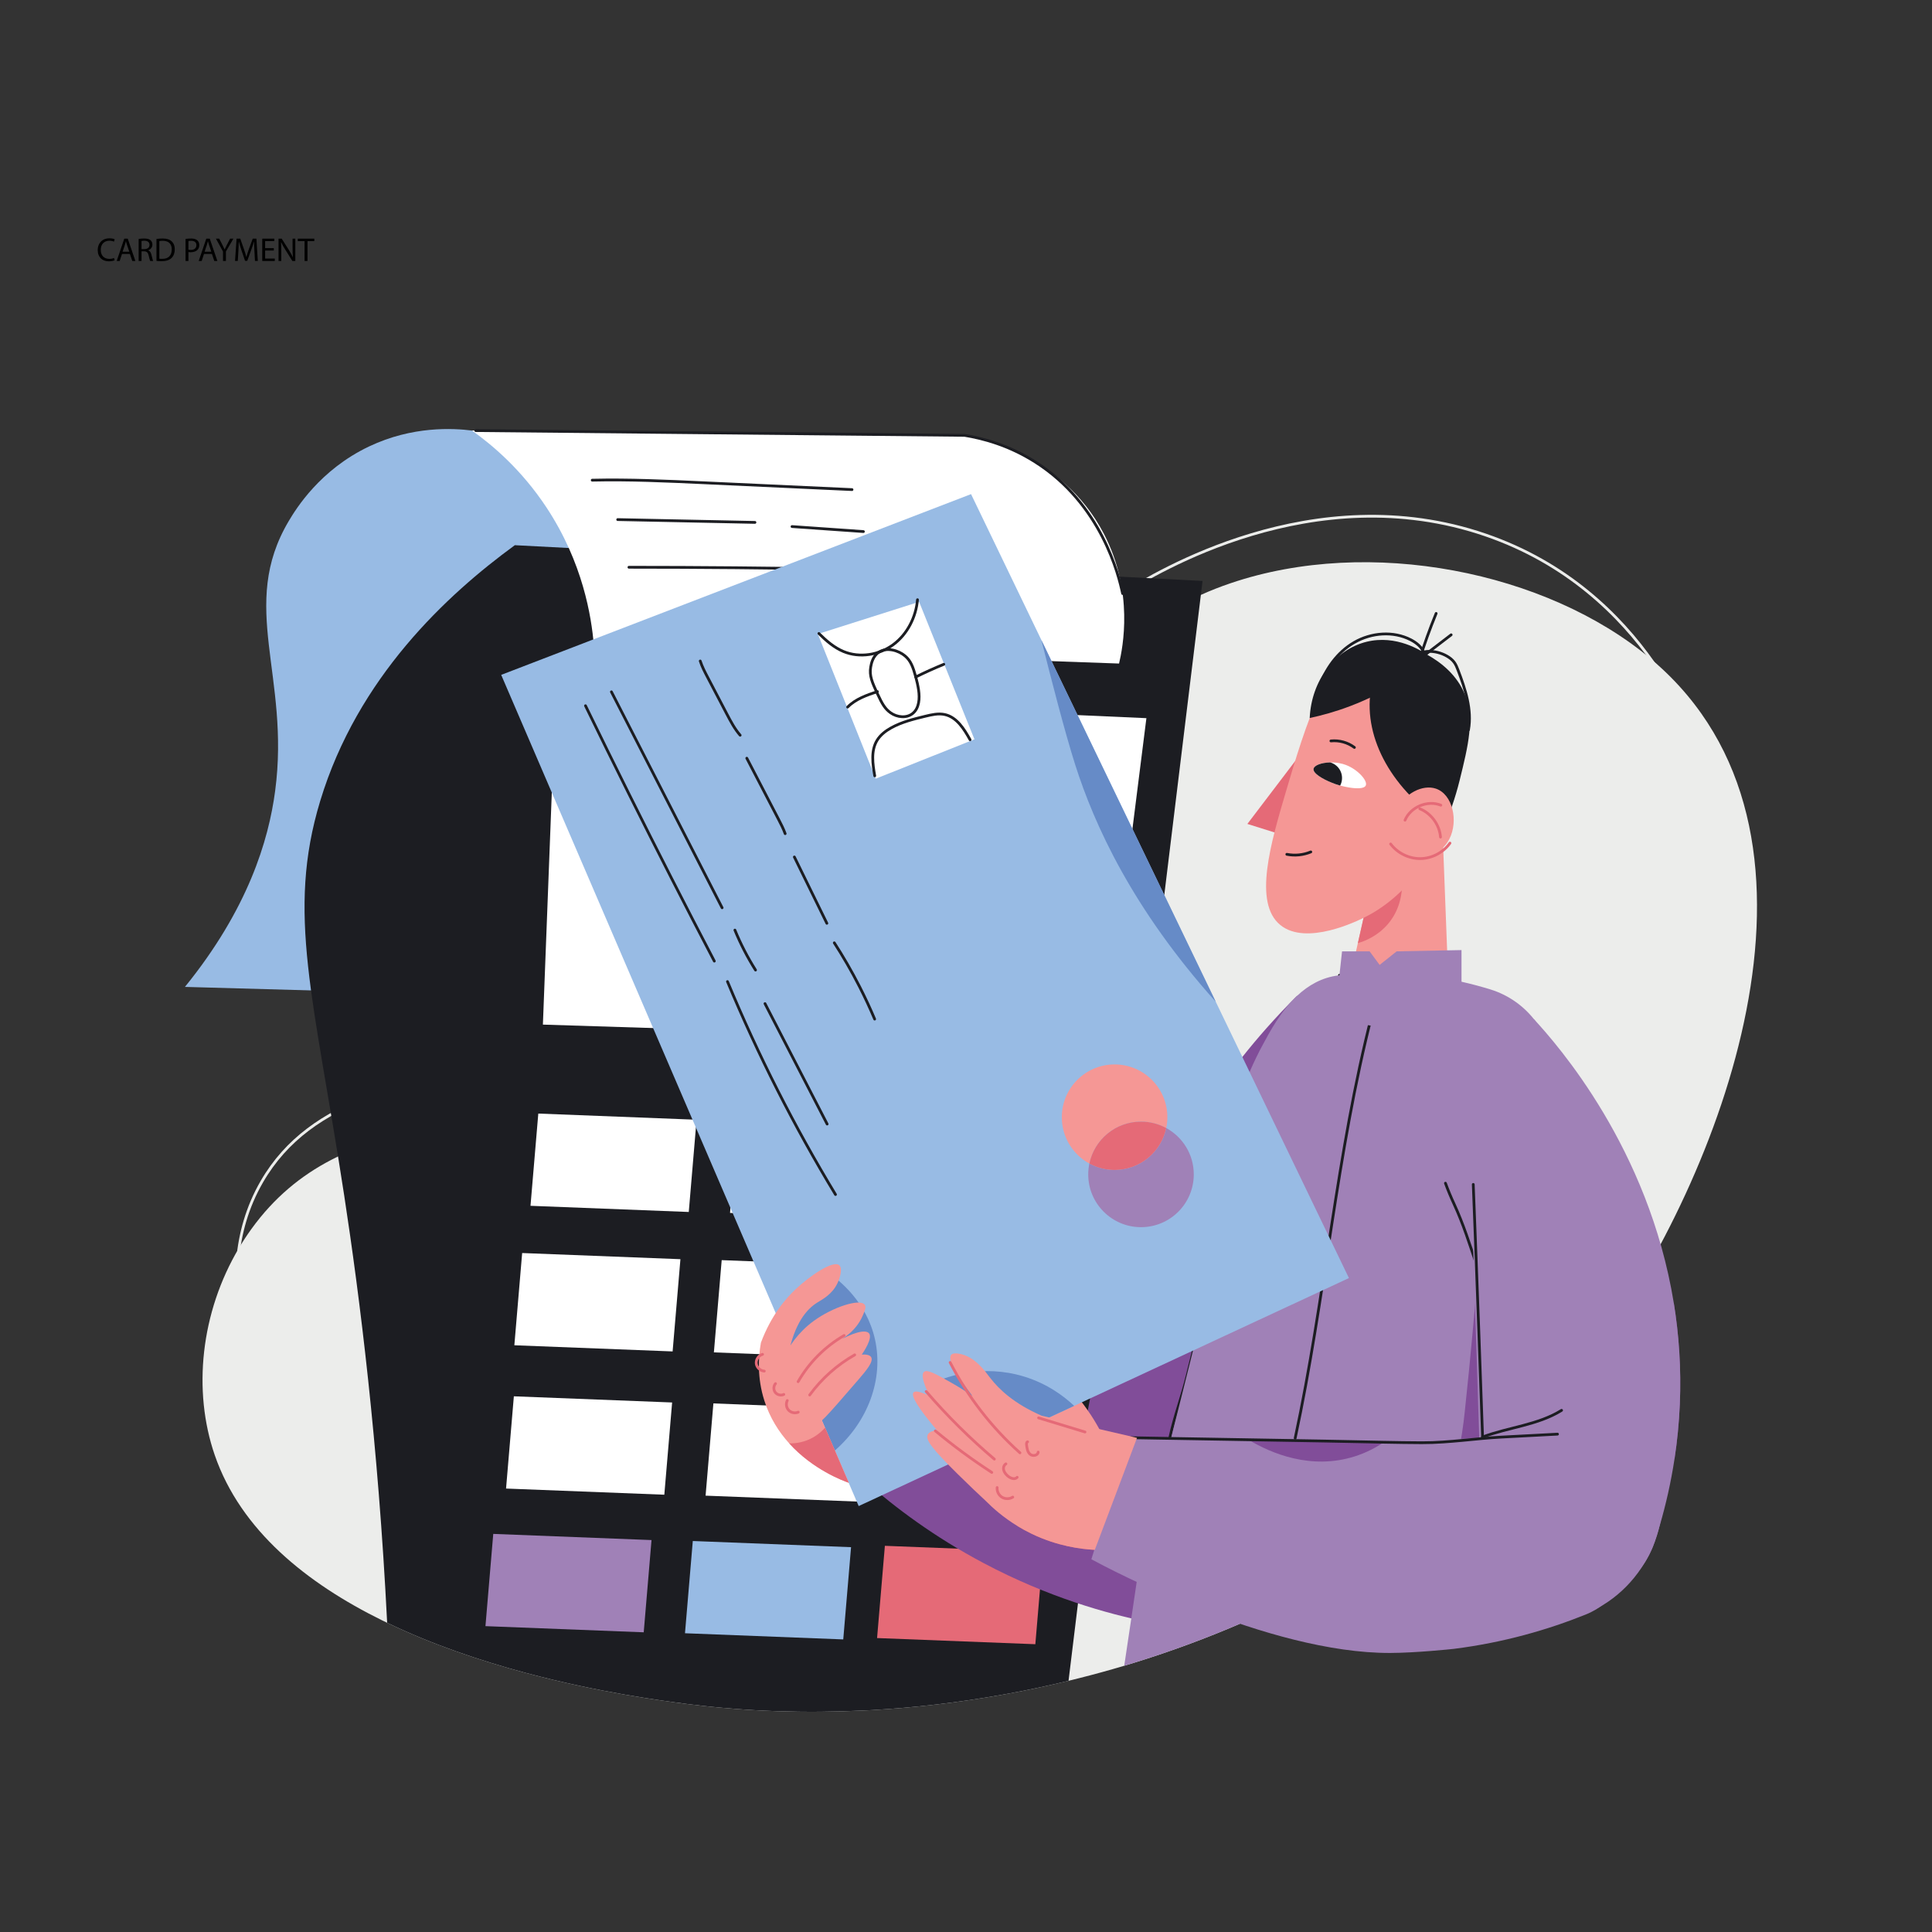 <?xml version="1.0" encoding="iso-8859-1"?>
<!-- Generator: Adobe Illustrator 24.0.1, SVG Export Plug-In . SVG Version: 6.00 Build 0)  -->
<svg version="1.1" id="Layer_1" xmlns="http://www.w3.org/2000/svg" xmlns:xlink="http://www.w3.org/1999/xlink" x="0px" y="0px"
	 viewBox="0 0 700 700" style="enable-background:new 0 0 700 700;" xml:space="preserve">
<rect x="0" y="0" width="700" height="700" fill="#333333" stroke="none"/>
<g>
	<path style="fill:none;stroke:#ECEDEB;stroke-linecap:round;stroke-linejoin:round;stroke-miterlimit:10;" d="M87.296,480.484
		c-2.41-13.839-3.247-33.659,7.59-52.374c35.626-61.525,147.41-24.74,223.897-90.105c52.423-44.8,27.308-85.492,88.547-123.332
		c10.83-6.692,68.454-42.297,130.923-20.837c58.943,20.249,76.918,75.748,79.06,82.784"/>
	<path style="fill:#ECEDEB;" d="M578.731,487.808c-1.66,2.29-3.36,4.55-5.09,6.78c-32.11,41.51-75.58,72.52-123.48,93.34
		c-12.48,5.42-25.26,10.15-38.22,14.2c-1.53,0.48-3.07,0.95-4.61,1.41c-5.36,1.6-10.74,3.08-16.14,4.44
		c-1.35,0.34-2.69,0.68-4.04,1.01c-7.17,1.74-14.37,3.28-21.59,4.61c-0.83,0.15-1.67,0.3-2.5,0.45
		c-15.74,2.81-31.53,4.66-47.15,5.55c-0.88,0.05-1.77,0.1-2.65,0.13c-21.42,1.06-42.51,0.35-62.74-2.15
		c-0.15-0.02-0.29-0.04-0.44-0.05c-0.5-0.07-1.01-0.13-1.5-0.19c-8.41-1.1-31.36-4.07-58-11.19c-0.2-0.05-0.4-0.11-0.6-0.16
		c-16.06-4.33-33.43-10.16-49.71-18.02c-0.58-0.27-1.16-0.56-1.74-0.84c-27.3-13.43-51.3-32.61-60.72-59.9
		c-8.05-23.32-5.14-51.7,8.8-75.11c1.38-2.33,2.88-4.61,4.48-6.83c8.25-11.42,17.97-19.34,28.9-25.03c2.87-1.5,5.82-2.84,8.85-4.05
		c32.03-12.83,72.84-11.19,116.77-22.84c5.61-1.48,11.28-3.19,16.99-5.17c4.4-1.53,8.83-3.22,13.27-5.1c3.06-1.3,6.13-2.68,9.2-4.17
		c3.46-1.67,6.94-3.46,10.42-5.41c3.33-1.85,6.67-3.83,10.01-5.95c3.02-1.91,5.9-3.85,8.66-5.82
		c46.5-33.06,57.21-72.36,75.72-103.77c0.04-0.07,0.08-0.13,0.12-0.2c3.99-6.73,8.34-13.1,13.48-18.95c2.45-2.81,5.09-5.5,7.96-8.06
		c6.52-5.8,14.22-10.94,23.65-15.21c3.37-1.54,6.97-2.96,10.82-4.26c50.36-17.08,114.4-4.22,152,27.24l0.01,0.02
		c1.56,1.29,3.07,2.63,4.53,3.99C670.551,306.118,623.051,426.618,578.731,487.808z"/>
</g>
<g>
	<path style="fill:#98BBE4;" d="M171.005,155.996c-6.757-0.846-21.493-1.727-37.255,5.749c-17.84,8.461-26.535,22.666-29.119,27.019
		c-18.246,30.734,0.6,56.152-4.943,97.83c-2.387,17.95-9.81,42.766-32.681,70.979c67.064,1.872,134.128,3.745,201.191,5.617
		c41.682-14.195,56.219-32.73,61.277-48c13.263-40.042-31.825-78.24-14.808-120.511c6.65-16.519,20.067-26.911,30.638-33.191
		C287.205,159.657,229.105,157.826,171.005,155.996z"/>
	<path style="fill:#1C1D22;" d="M435.711,210.488l-0.62,5.07l-13.25,108.72l-7.84,64.32l-2.17,17.86l-2.01,16.49l-2.52,20.68
		l-3.43,28.16l-3.98,32.6l-1.62,13.33l-0.06,0.48l-0.03,0.27l-0.49,4.02l-2.53,20.74l-0.99,8.09l-0.98,8.08l-0.22,1.83l-2.4,19.7
		l-3.42,28.06c-7.17,1.74-14.37,3.28-21.59,4.61c-0.83,0.15-1.67,0.3-2.5,0.45c-15.74,2.81-31.53,4.66-47.15,5.55
		c-0.88,0.05-1.77,0.1-2.65,0.13c-21.42,1.06-42.51,0.35-62.74-2.15c-0.15-0.02-0.29-0.04-0.44-0.05c-0.5-0.07-1.01-0.13-1.5-0.19
		c-8.41-1.1-31.36-4.07-58-11.19c-0.2-0.05-0.4-0.11-0.6-0.16c-16.06-4.33-33.43-10.16-49.71-18.02
		c-3.266-65.251-9.934-118.055-15.561-154.821c-10.994-71.834-21.039-102.229-8.681-142.979
		c13.562-44.721,45.831-74.621,70.502-92.63c34.41,1.79,68.82,3.58,103.23,5.37c25.15,1.31,50.31,2.62,75.47,3.92
		c11.14,0.58,22.28,1.16,33.42,1.74c5.84,0.3,11.67,0.6,17.5,0.91C422.671,209.808,429.191,210.148,435.711,210.488z"/>
	<polygon style="fill:#FFFFFF;" points="201.328,250.703 415.361,260.205 400.558,377.647 196.702,371.233 	"/>
	<path style="fill:none;stroke:#1C1D22;stroke-linecap:round;stroke-linejoin:round;stroke-miterlimit:10;" d="M322.443,407.674
		c0.626-0.997,1.252-1.993,1.878-2.99"/>
	<polygon style="fill:#FFFFFF;" points="249.553,439.12 192.21,436.886 195.037,403.467 252.38,405.7 	"/>
	<polygon style="fill:#FFFFFF;" points="321.848,441.695 264.505,439.462 267.333,406.043 324.676,408.276 	"/>
	<polygon style="fill:#FFFFFF;" points="391.444,443.435 334.101,441.202 336.929,407.783 394.272,410.016 	"/>
	<polygon style="fill:#FFFFFF;" points="243.703,489.649 186.36,487.415 189.188,453.996 246.531,456.229 	"/>
	<polygon style="fill:#FFFFFF;" points="315.998,492.225 258.655,489.991 261.483,456.572 318.826,458.805 	"/>
	<polygon style="fill:#FFFFFF;" points="385.595,493.964 328.252,491.731 331.079,458.312 388.422,460.545 	"/>
	<polygon style="fill:#FFFFFF;" points="240.695,541.563 183.352,539.329 186.18,505.91 243.523,508.144 	"/>
	<polygon style="fill:#FFFFFF;" points="312.991,544.139 255.648,541.905 258.475,508.486 315.818,510.72 	"/>
	<polygon style="fill:#FFFFFF;" points="382.587,545.878 325.244,543.645 328.072,510.226 385.415,512.459 	"/>
	<polygon style="fill:#A081B7;" points="233.232,591.415 175.889,589.181 178.716,555.762 236.059,557.996 	"/>
	<polygon style="fill:#98BBE4;" points="305.527,593.991 248.184,591.757 251.011,558.338 308.354,560.572 	"/>
	<polygon style="fill:#E56A77;" points="375.123,595.73 317.78,593.497 320.608,560.078 377.951,562.311 	"/>
	<path style="fill:#FFFFFF;" d="M405.455,240.413c1.36-5.725,5.429-25.974-5.487-46.982c-15.281-29.411-46.828-35.097-50.494-35.694
		c-59.49-0.58-118.979-1.161-178.469-1.741c7.362,5.23,17.903,14.11,26.988,27.859c13.238,20.033,16.306,39.687,17.158,49.802
		C278.586,235.908,342.021,238.161,405.455,240.413z"/>
	<path style="fill:none;stroke:#1C1D22;stroke-linecap:round;stroke-linejoin:round;stroke-miterlimit:10;" d="M172.371,156.009
		c59.034,0.576,118.069,1.152,177.104,1.728c6.706,1.093,16.046,3.58,25.568,9.618c24.117,15.291,30.347,41.278,31.695,47.687"/>
	<path style="fill:none;stroke:#1C1D22;stroke-linecap:round;stroke-linejoin:round;stroke-miterlimit:10;" d="M214.569,173.977
		c13.43-0.307,26.862,0.312,40.283,0.931c17.949,0.828,35.898,1.655,53.848,2.483"/>
	<path style="fill:none;stroke:#1C1D22;stroke-linecap:round;stroke-linejoin:round;stroke-miterlimit:10;" d="M223.802,188.255
		c16.576,0.34,33.153,0.681,49.729,1.022"/>
	<path style="fill:none;stroke:#1C1D22;stroke-linecap:round;stroke-linejoin:round;stroke-miterlimit:10;" d="M286.963,190.783
		c8.623,0.604,17.247,1.209,25.87,1.813"/>
	<path style="fill:none;stroke:#1C1D22;stroke-linecap:round;stroke-linejoin:round;stroke-miterlimit:10;" d="M227.873,205.53
		c25.535,0.003,51.439,0.228,77.7,0.696c19.231,0.343,38.264,0.808,57.094,1.389"/>
</g>
<path style="fill:none;stroke:#1C1D22;stroke-linecap:round;stroke-linejoin:round;stroke-miterlimit:10;" d="M502.847,349.935
	c0.248,6.64,0.9,13.265,1.952,19.826c4.269-3.38,9.084-5.992,13.872-8.586c3.175-1.72,6.349-3.44,9.524-5.16"/>
<path style="fill:none;stroke:#1C1D22;stroke-linecap:round;stroke-linejoin:round;stroke-miterlimit:10;" d="M494.84,350.942
	c-1.518,7.663-2.783,15.376-3.793,23.123c-0.822-2.027-1.617-4.192-2.358-6.493c-1.646-5.111-2.707-9.902-3.387-14.204"/>
<path style="fill:#814D99;" d="M608.631,508.818c-0.29,6.82-0.95,13.37-1.9,19.62c-4.77-8.09-10.02-21.2-7.25-37.31
	c1.31-7.63,4.09-14.07,6.96-19.09C608.311,483.538,609.181,495.828,608.631,508.818z"/>
<g>
	<path style="fill:#F59795;" d="M525.421,372.948c-12.92-2.55-25.84-5.1-38.76-7.66c1.78-7.85,3.55-15.71,5.32-23.57
		c1.12-4.98,2.25-9.95,3.37-14.93c2.39-3.83,4.77-7.67,7.17-11.5c6.49-10.43,12.99-20.86,19.49-31.3
		C523.151,313.638,524.281,343.298,525.421,372.948z"/>
	<path style="fill:#E56A77;" d="M502.751,334.938c-3.54,4.08-7.88,5.93-10.77,6.78c1.12-4.98,2.25-9.95,3.37-14.93
		c2.39-3.83,4.77-7.67,7.17-11.5c1.38-1.51,2.76-3.02,4.15-4.53C506.901,311.428,511.391,324.988,502.751,334.938z"/>
</g>
<g>
	<path style="fill:#E56A77;" d="M473.488,270.194c-7.181,9.443-14.362,18.886-21.543,28.33c4.558,1.428,9.116,2.856,13.674,4.285
		C468.242,291.937,470.865,281.065,473.488,270.194z"/>
	<path style="fill:#F59795;" d="M496.802,232.48c-14.966,0.44-24.16,31.564-30.802,54.053c-5.627,19.05-11.96,40.492-2.168,48.572
		c9.481,7.823,28.345-1.612,30.698-2.79c18.932-9.47,32.214-31.716,30.929-54.567C524.258,256.39,510.197,232.086,496.802,232.48z"
		/>
	<path style="fill:#1C1D22;" d="M504.502,232.345c-5.551,7.223-7.27,13.854-7.877,17.93c-2.612,17.544,8.139,36.301,26.969,48.291
		c1.574-3.733,3.605-9.139,5.262-15.845c3.137-12.697,5.504-22.279,1.848-31.213C525.045,237.677,508.149,233.224,504.502,232.345z"
		/>
	<path style="fill:#FFFFFF;" d="M475.93,278.543c-0.322,1.586,3.203,3.711,6.733,5.098c0.929,0.376,1.841,0.692,2.708,0.933
		c0.062,0.023,0.13,0.036,0.198,0.049c0.945,0.26,2.148,0.528,3.388,0.729c2.594,0.404,5.314,0.453,5.88-0.744
		c0.802-1.703-2.869-5.805-7.154-7.432c-0.79-0.31-1.61-0.524-2.443-0.67c-1.114-0.205-2.234-0.288-3.285-0.269
		C478.789,276.311,476.167,277.284,475.93,278.543z"/>
	<path style="fill:#1C1D22;" d="M475.93,278.543c-0.322,1.586,3.203,3.711,6.733,5.098c0.929,0.376,1.841,0.692,2.708,0.933
		c0.062,0.023,0.13,0.036,0.198,0.049c1.476-2.802,0.469-6.271-2.303-7.843c-0.427-0.242-0.863-0.426-1.311-0.543
		C478.789,276.311,476.167,277.284,475.93,278.543z"/>
	<path style="fill:none;stroke:#1C1D22;stroke-linecap:round;stroke-linejoin:round;stroke-miterlimit:10;" d="M482.211,268.457
		c2.997-0.311,6.101,0.548,8.512,2.355"/>
	<path style="fill:#F59795;" d="M505.657,293.867c3.291-6.585,9.85-9.697,14.558-8.138c6.156,2.039,8.243,11.764,4.93,18.227
		c-3.102,6.052-10.916,9.203-18.474,6.802L505.657,293.867z"/>
	<path style="fill:none;stroke:#E56A77;stroke-linecap:round;stroke-linejoin:round;stroke-miterlimit:10;" d="M525.347,305.477
		c-2.412,3.402-6.501,5.553-10.671,5.613c-4.17,0.06-8.319-1.973-10.827-5.305"/>
	<path style="fill:none;stroke:#E56A77;stroke-linecap:round;stroke-linejoin:round;stroke-miterlimit:10;" d="M522.043,291.736
		c-4.826-1.934-10.972,0.637-12.983,5.431"/>
	<path style="fill:none;stroke:#E56A77;stroke-linecap:round;stroke-linejoin:round;stroke-miterlimit:10;" d="M514.414,293.024
		c4.143,1.67,7.172,5.815,7.506,10.269"/>
	<path style="fill:#1C1D22;" d="M505.878,247.654c-4.453,2.725-10.015,5.65-16.654,8.173c-5.36,2.036-10.337,3.398-14.691,4.324
		c0.604-13.609,9.21-24.786,20.551-27.608c10.84-2.698,19.93,3.294,21.605,4.442C513.085,240.541,509.481,244.097,505.878,247.654z"
		/>
	<path style="fill:none;stroke:#1C1D22;stroke-linecap:round;stroke-linejoin:round;stroke-miterlimit:10;" d="M466.239,309.535
		c2.897,0.575,5.962,0.269,8.688-0.866"/>
	<path style="fill:none;stroke:#1C1D22;stroke-linecap:round;stroke-linejoin:round;stroke-miterlimit:10;" d="M514.266,238.814
		c3.838-2.936,7.677-5.872,11.515-8.808"/>
	<path style="fill:none;stroke:#1C1D22;stroke-linecap:round;stroke-linejoin:round;stroke-miterlimit:10;" d="M514.189,239.429
		c1.79-5.812,3.843-11.543,6.149-17.17"/>
	<path style="fill:none;stroke:#1C1D22;stroke-linecap:round;stroke-linejoin:round;stroke-miterlimit:10;" d="M515.96,236.694
		c-0.753-2.208-2.714-3.795-4.785-4.869c-6.335-3.284-14.32-2.634-20.498,0.934c-6.179,3.568-10.593,9.774-12.796,16.56"/>
	<path style="fill:none;stroke:#1C1D22;stroke-linecap:round;stroke-linejoin:round;stroke-miterlimit:10;" d="M514.897,237.337
		c0.201-0.955,1.387-1.29,2.362-1.328c2.44-0.095,4.903,0.513,7.018,1.734c1.009,0.582,1.951,1.313,2.634,2.257
		c0.61,0.843,0.993,1.826,1.365,2.798c2.647,6.925,5.082,14.329,3.789,21.629"/>
</g>
<path style="fill:#814D99;" d="M313.646,536.807c10.478,9.222,24.691,19.989,42.894,29.617
	c23.096,12.216,44.436,18.273,60.255,21.447c3.745-18.383,7.49-36.766,11.234-55.149c-32.511-15.83-65.021-31.66-97.532-47.489
	C324.88,502.424,319.263,519.615,313.646,536.807z"/>
<path style="fill:#814D99;" d="M470.011,360.744c-3.759,3.729-7.457,7.633-11.08,11.722c-48.8,55.068-65.419,122.674-70.093,177.888
	c20.355,3.701,40.709,7.402,61.064,11.103C456.605,494.552,463.308,427.648,470.011,360.744z"/>
<path style="fill:none;stroke:#1C1D22;stroke-linecap:round;stroke-linejoin:round;stroke-miterlimit:10;" d="M451.141,418.151
	c-7.676,26.558-14.333,53.398-20.987,80.23c-1.872,7.549-4.603,14.718-6.265,22.395c-3.741,17.286-7.482,34.572-11.223,51.858"/>
<path style="fill:#F59795;" d="M401.132,523.617c-1.176-2.74-3.05-6.637-5.897-10.967c-6.678-10.157-17.16-20.344-19.923-18.576
	c-1.264,0.809-0.666,4.12-0.192,5.667c1.221,3.987,4.183,4.621,5.125,7.685c0.538,1.749,0.466,4.449-2.363,8.555
	C385.631,518.526,393.382,521.072,401.132,523.617z"/>
<polygon style="fill:#F59795;" points="388.107,558.222 405.532,562.278 411.249,524.707 405.532,521.175 "/>
<path style="fill:#A081B7;" d="M602.377,543.311c0,23.979-20.539,45.531-43.713,43.713c-17.573-1.379-33.266-15.934-37.189-35.919
	c12.396-17.169,24.792-34.337,37.189-51.506C582.644,499.599,602.377,519.331,602.377,543.311z"/>
<path style="fill:#E56A77;" d="M404.121,541.778c-2.49,6.58-4.97,13.17-7.45,19.76c-5.11-0.26-13.52-1.34-22.78-5.77
	c-1.88-0.9-3.62-1.86-5.23-2.84c4.65,0.71,11.75,1,19.71-1.65C395.711,548.828,400.901,544.838,404.121,541.778z"/>
<g>
	<path style="fill:#A081B7;" d="M564.601,488.698c-29.98,43.52-70.09,76.5-114.44,99.23c-12.48,5.42-25.26,10.15-38.22,14.2
		c-1.53,0.48-3.07,0.95-4.61,1.41c0.84-5.8,1.7-11.53,2.56-17.17c2.859-18.756,3.179-23.446,4.94-31.29
		c1.116-4.972,3.023-12.393,6.304-21.335c4.34-17.362,8.681-34.723,13.021-52.085c6.96-48.183,14.375-83.364,18.594-93.259
		c1.653-3.877,3.74-7.93,3.74-7.93c2.23-4,5.76-11.42,11.33-17.51c0.02-0.02,0.03-0.04,0.05-0.06c0.68-0.73,1.38-1.45,2.12-2.13
		c0.01-0.01,0.01-0.02,0.02-0.02c4.01-3.74,8.95-6.64,15.02-7.35c0.09-0.01,0.18-0.02,0.27-0.03c1.35-0.16,2.73-0.3,4.14-0.41
		c1.65-0.15,3.34-0.26,5.07-0.33c2.73-0.12,5.55-0.17,8.46-0.11c0.68,0.01,1.36,0.03,2.04,0.05c7.03,0.23,13.62,1.01,19.71,2.15
		c1.64,0.3,3.24,0.63,4.81,0.98c3.72,0.83,7.24,1.79,10.52,2.8c13.46,4.18,22.65,16.63,22.88,30.72
		C563.481,422.368,564.041,455.538,564.601,488.698z"/>
	<path style="fill:none;stroke:#1C1D22;stroke-linecap:round;stroke-linejoin:round;stroke-miterlimit:10;" d="M497.111,367.567
		c-12.933,50.388-16.911,102.647-27.841,153.508"/>
	<polygon style="fill:#A081B7;" points="486.247,344.693 496.237,344.693 499.864,349.604 506.042,344.693 529.53,344.232 
		529.53,376.413 483.518,369.674 	"/>
	<path style="fill:#814D99;" d="M537.181,542.057c-4.76,0.588-9.5,1.314-14.27,1.738c1.333-3.248,3.161-8.178,4.751-14.478
		c1.911-7.57,2.589-13.598,3.005-17.422c2.221-20.406,3.996-41.499,4.483-47.355c0.468,17.025,0.921,34.058,1.361,51.099
		C536.738,524.45,536.961,533.256,537.181,542.057z"/>
	<path style="fill:none;stroke:#1C1D22;stroke-linecap:round;stroke-linejoin:round;stroke-miterlimit:10;" d="M523.71,428.691
		c0.931,2.535,1.966,5.031,3.102,7.481c3.405,7.347,5.735,14.863,8.157,22.021"/>
</g>
<g>
	<path style="fill:#A081B7;" d="M608.631,508.818c-0.29,6.82-0.95,13.37-1.9,19.62c-1.31,8.66-3.17,16.76-5.36,24.25
		c-0.6,2.04-1.22,4.03-1.86,5.97c-0.29,0.87-0.6,1.72-0.95,2.54c-0.07,0.16-0.14,0.32-0.22,0.48c-0.51,1.18-1.1,2.31-1.75,3.39
		c-0.15,0.26-0.3,0.51-0.46,0.77c-2.61,4.11-6.06,7.42-10,9.83c-8.575,5.283-19.476,6.355-29.067,2.376
		c-5.445-2.259-8.864-5.496-10.213-6.816c-15.997-15.648-11.59-45.543-10.888-49.927c-1.141-35.796-2.282-71.592-3.423-107.388
		c0.77-5.878,2.678-14.959,7.905-24.858c4.976-9.424,11.016-15.908,15.286-19.836c8.6,9.32,41.57,46.74,50.71,102.82
		C608.311,483.538,609.181,495.828,608.631,508.818z"/>
	<path style="fill:none;stroke:#1C1D22;stroke-linecap:round;stroke-linejoin:round;stroke-miterlimit:10;" d="M537.211,522.038
		c-0.01-0.28-0.02-0.57-0.03-0.85c-0.44-12.87-0.89-25.74-1.37-38.61c-0.64-17.82-1.32-35.63-2.02-53.44"/>
	<path style="fill:none;stroke:#1C1D22;stroke-linecap:round;stroke-linejoin:round;stroke-miterlimit:10;" d="M537.138,520.667
		c9.461-3.571,20.067-4.319,28.646-9.672"/>
</g>
<g>
	<path style="fill:#A081B7;" d="M574.531,584.979c-13.66,5.49-29.68,10.16-47.76,12.43c-0.96,0.12-13.91,1.46-23.05,1.49
		c-44.34,0.14-102.21-30.65-108.3-33.95c4.62-14.71,9.24-29.42,13.86-44.13l40.73,1.59c16.926,0.045,33.852,0.089,50.778,0.134
		c14.131-0.601,28.261-1.203,42.392-1.804c10.073,5.727,20.147,11.453,30.22,17.18C595.361,545.538,596.091,576.308,574.531,584.979
		z"/>
	<path style="fill:#814D99;" d="M501.381,522.548c-2.93,2-6.44,3.83-10.54,5.13c-15.87,5.04-30.37-1.15-38.5-6.03
		c9.13,0.16,18.26,0.31,27.39,0.47C486.951,522.239,494.161,522.418,501.381,522.548z"/>
	<path style="fill:none;stroke:#1C1D22;stroke-linecap:round;stroke-linejoin:round;stroke-miterlimit:10;" d="M564.311,519.618
		c-6.78,0.36-13.56,0.71-20.34,1.07c-0.26,0.01-0.53,0.03-0.79,0.05c-2.01,0.11-4.01,0.27-6,0.45c-4.76,0.43-9.5,0.96-14.27,1.27
		c-2.6,0.18-5.21,0.28-7.83,0.27c-4.56-0.02-9.13-0.09-13.7-0.18c-7.22-0.13-14.43-0.31-21.65-0.43
		c-9.13-0.16-18.26-0.31-27.39-0.47c-14.18-0.24-28.35-0.49-42.53-0.73"/>
</g>
<g>
	<g>
		<g>
			<polygon style="fill:#98BBE4;" points="488.741,463.068 389.191,509.368 360.771,522.588 311.121,545.678 302.471,525.558 
				284.601,484.008 181.591,244.518 351.831,179.028 377.331,231.938 440.491,362.958 			"/>
			<g>
				<path style="fill:#F59795;" d="M413.408,406.385c3.312,0,6.427,0.843,9.143,2.325c0.264-1.267,0.407-2.579,0.407-3.924
					c0-10.56-8.561-19.121-19.121-19.121c-10.56,0-19.121,8.561-19.121,19.121c0,7.248,4.034,13.553,9.978,16.796
					C396.504,412.905,404.193,406.385,413.408,406.385z"/>
				<path style="fill:#A081B7;" d="M422.551,408.71c-1.811,8.677-9.5,15.197-18.715,15.197c-3.312,0-6.426-0.843-9.143-2.325
					c-0.265,1.267-0.407,2.579-0.407,3.924c0,10.56,8.561,19.121,19.121,19.121c10.56,0,19.121-8.561,19.121-19.121
					C432.529,418.258,428.495,411.953,422.551,408.71z"/>
				<path style="fill:#E56A77;" d="M422.551,408.71c-2.716-1.482-5.831-2.325-9.143-2.325c-9.215,0-16.904,6.52-18.714,15.197
					c2.716,1.482,5.831,2.325,9.143,2.325C413.051,423.907,420.74,417.388,422.551,408.71z"/>
			</g>
			<polygon style="fill:#FFFFFF;" points="296.317,229.71 333.017,218.063 353.063,267.871 317.288,282.139 			"/>
		</g>
		<path style="fill:none;stroke:#1C1D22;stroke-linecap:round;stroke-linejoin:round;stroke-miterlimit:10;" d="M212.135,255.699
			c5.152,10.589,10.393,21.228,15.724,31.916c10.263,20.574,20.587,40.778,30.952,60.612"/>
		<path style="fill:none;stroke:#1C1D22;stroke-linecap:round;stroke-linejoin:round;stroke-miterlimit:10;" d="M221.528,250.662
			c13.369,26.079,26.737,52.158,40.106,78.236"/>
		<path style="fill:none;stroke:#1C1D22;stroke-linecap:round;stroke-linejoin:round;stroke-miterlimit:10;" d="M266.269,336.991
			c2.065,5.031,4.567,9.882,7.47,14.481"/>
		<path style="fill:none;stroke:#1C1D22;stroke-linecap:round;stroke-linejoin:round;stroke-miterlimit:10;" d="M263.577,355.642
			c11.092,26.65,24.187,52.466,39.138,77.158"/>
		<path style="fill:none;stroke:#1C1D22;stroke-linecap:round;stroke-linejoin:round;stroke-miterlimit:10;" d="M253.707,239.493
			c0.651,2.032,1.646,3.934,2.635,5.824c2.326,4.442,4.651,8.884,6.977,13.326c1.417,2.705,2.852,5.438,4.854,7.744"/>
		<path style="fill:none;stroke:#1C1D22;stroke-linecap:round;stroke-linejoin:round;stroke-miterlimit:10;" d="M270.579,274.715
			c3.828,7.371,7.657,14.742,11.485,22.113c0.884,1.703,1.771,3.412,2.415,5.219"/>
		<path style="fill:none;stroke:#1C1D22;stroke-linecap:round;stroke-linejoin:round;stroke-miterlimit:10;" d="M287.814,310.5
			c3.925,8.01,7.849,16.019,11.774,24.029"/>
		<path style="fill:none;stroke:#1C1D22;stroke-linecap:round;stroke-linejoin:round;stroke-miterlimit:10;" d="M302.282,341.604
			c3.065,4.746,6.186,10.067,9.194,15.969c2.054,4.03,3.852,7.932,5.428,11.659"/>
		<path style="fill:none;stroke:#1C1D22;stroke-linecap:round;stroke-linejoin:round;stroke-miterlimit:10;" d="M277.172,363.631
			c7.505,14.544,15.01,29.089,22.515,43.633"/>
		<path style="fill:none;stroke:#1C1D22;stroke-linecap:round;stroke-linejoin:round;stroke-miterlimit:10;" d="M296.707,229.525
			c2.635,2.622,5.504,5.125,8.939,6.544c5.862,2.422,12.929,1.259,18.022-2.521c5.094-3.78,8.207-9.939,8.757-16.258"/>
		<path style="fill:none;stroke:#1C1D22;stroke-linecap:round;stroke-linejoin:round;stroke-miterlimit:10;" d="M316.935,281.098
			c-0.758-4.332-1.44-9.107,0.849-12.862c1.184-1.942,3.053-3.378,5.038-4.488c3.843-2.149,8.184-3.208,12.463-4.244
			c2.306-0.558,4.709-1.119,7.027-0.612c4.349,0.951,7.005,5.233,9.163,9.128"/>
		<path style="fill:none;stroke:#1C1D22;stroke-linecap:round;stroke-linejoin:round;stroke-miterlimit:10;" d="M318.454,236.28
			c2.934-1.903,7.14-0.576,9.465,1.374c2.024,1.698,2.869,3.923,3.88,7.608c0.433,1.579,0.796,3.18,1.03,4.801
			c0.431,2.996,0.227,6.491-2.11,8.415c-2.216,1.825-5.665,1.458-8.011-0.198c-2.027-1.431-3.043-3.15-4.822-6.986
			c-1.817-3.92-2.986-6.441-2.406-9.665C315.68,240.524,316.177,237.758,318.454,236.28z"/>
		<path style="fill:none;stroke:#1C1D22;stroke-linecap:round;stroke-linejoin:round;stroke-miterlimit:10;" d="M331.762,245.298
			c3.337-1.663,6.737-3.199,10.189-4.606"/>
		<path style="fill:none;stroke:#1C1D22;stroke-linecap:round;stroke-linejoin:round;stroke-miterlimit:10;" d="M317.902,250.577
			c-3.883,1.298-7.919,2.69-10.79,5.609"/>
	</g>
	<path style="fill:#668BC7;" d="M389.191,509.368l-28.42,13.22c-7.19-7.35-14.39-14.7-21.59-22.04c3.69-1.56,16.6-6.49,31.91-1.78
		C379.521,501.358,385.501,505.888,389.191,509.368z"/>
	<path style="fill:#668BC7;" d="M302.471,525.558l-17.87-41.55c5.37-7.48,10.74-14.95,16.11-22.44c3.06,2.16,13.3,9.95,16.34,23.83
		C320.181,499.718,314.481,515.098,302.471,525.558z"/>
	<path style="fill:#668BC7;" d="M440.491,362.958c-30.2-33.7-43.98-64.07-50.93-85.9c-3.72-11.69-8.74-31.13-12.23-45.12
		L440.491,362.958z"/>
</g>
<g>
	<g>
		<path style="fill:#F59795;" d="M275.693,486.474c3.721-9.931,8.988-15.994,12.645-19.429c5.018-4.714,13.464-10.551,15.729-8.635
			c1.318,1.115,0.254,4.615-0.617,6.477c-1.941,4.15-5.651,5.994-7.402,7.093c-3.823,2.4-8.195,7.451-10.486,19.121
			C282.272,489.558,278.982,488.016,275.693,486.474z"/>
		<path style="fill:#F59795;" d="M284.019,491.562c1.759-3.509,5.012-8.733,10.794-12.953c6.848-4.999,16.786-8.257,18.505-5.86
			c0.606,0.845,0.029,2.17-0.771,4.009c-2.423,5.564-7.228,8.402-9.56,9.561c5.844-3.481,10.619-4.768,11.873-3.238
			c1.432,1.746-2.004,6.816-2.621,7.71c1.281-0.079,2.845,0.011,3.393,0.925c0.971,1.62-1.807,4.901-4.626,8.173
			c-12.997,15.086-13.7,15.633-14.958,15.574C290.896,515.225,285.894,505.271,284.019,491.562z"/>
		<path style="fill:#F59795;" d="M307.531,537.239c-2.08-0.73-12.95-4.74-21.58-14.27c-3.71-4.09-7.01-9.21-9.02-15.52
			c-1.31-4.12-1.85-8.04-1.95-11.53c-0.05-1.62-0.01-3.14,0.1-4.55c0.13-1.85,0.36-3.49,0.61-4.89c3.08-1.05,5.44-0.92,7.09-0.54
			c1.26,0.28,2.47,0.79,3.63,1.49v0.01c2.56,1.56,4.83,4.12,6.64,7.46c1.17,2.12,2.16,4.56,2.92,7.25
			c1.06,3.72,1.71,7.93,1.83,12.48l1.14,2.64C301.801,523.928,304.671,530.588,307.531,537.239z"/>
		<path style="fill:none;stroke:#E56A77;stroke-linecap:round;stroke-linejoin:round;stroke-miterlimit:10;" d="M305.842,483.878
			c-6.901,3.977-12.719,9.814-16.673,16.728"/>
		<path style="fill:none;stroke:#E56A77;stroke-linecap:round;stroke-linejoin:round;stroke-miterlimit:10;" d="M309.676,490.895
			c-6.388,3.616-11.992,8.608-16.318,14.537"/>
		<path style="fill:none;stroke:#E56A77;stroke-linecap:round;stroke-linejoin:round;stroke-miterlimit:10;" d="M276.286,490.703
			c-1.407,0.375-2.428,1.857-2.277,3.306s1.456,2.688,2.911,2.764"/>
		<path style="fill:none;stroke:#E56A77;stroke-linecap:round;stroke-linejoin:round;stroke-miterlimit:10;" d="M280.975,501.311
			c-0.746,0.873-0.781,2.273-0.081,3.183c0.701,0.91,2.063,1.234,3.098,0.736"/>
		<path style="fill:none;stroke:#E56A77;stroke-linecap:round;stroke-linejoin:round;stroke-miterlimit:10;" d="M285.249,507.443
			c-0.572,1.119-0.364,2.587,0.498,3.502c0.862,0.915,2.315,1.21,3.466,0.705"/>
	</g>
	<path style="fill:#E56A77;" d="M307.531,537.239c-2.08-0.73-12.95-4.74-21.58-14.27c2.38,0.04,5.57-0.38,8.8-2.25
		c1.73-1.01,3.11-2.22,4.19-3.45C301.801,523.928,304.671,530.588,307.531,537.239z"/>
</g>
<g>
	<path style="fill:#F59795;" d="M411.961,520.958c-2.62,6.94-5.23,13.88-7.84,20.82c-2.49,6.58-4.97,13.17-7.45,19.76
		c-5.11-0.26-13.52-1.34-22.78-5.77c-1.88-0.9-3.62-1.86-5.23-2.84c-5.15-3.14-8.95-6.53-11.52-9.13c2.28-3.46,4.56-6.92,6.84-10.38
		c1.66-2.52,3.32-5.04,4.99-7.56c2.63-3.99,5.26-7.98,7.89-11.97c0.2-0.31,0.41-0.62,0.61-0.93
		C388.961,515.628,400.461,518.288,411.961,520.958z"/>
	<path style="fill:#F59795;" d="M357.143,543.795c-2.456-2.273-6.017-5.623-10.231-9.791c-9.388-9.285-11.656-12.383-10.776-14.196
		c0.301-0.62,1.093-1.342,3.36-1.581c-6.728-7.93-9.566-12.504-8.515-13.722c0.617-0.715,2.573-0.274,5.869,1.323
		c-1.113-2.214-3.577-7.487-2.063-8.776c1.142-0.972,4.133,0.68,9.498,3.701c3.482,1.961,6.228,3.762,8.041,5.006
		c-4.578-5.924-9.385-12.966-7.672-14.908c0.241-0.273,0.804-0.664,2.588-0.416c5.854,0.815,9.669,6.395,11.497,8.771
		c3.188,4.143,8.679,9.393,18.73,13.755c0.536,2.77,1.205,8.416-1.245,14.616C371.396,539.794,358.728,543.375,357.143,543.795z"/>
	<path style="fill:none;stroke:#E56A77;stroke-linecap:round;stroke-linejoin:round;stroke-miterlimit:10;" d="M344.246,493.64
		c6.342,12.335,14.964,23.494,25.299,32.744"/>
	<path style="fill:none;stroke:#E56A77;stroke-linecap:round;stroke-linejoin:round;stroke-miterlimit:10;" d="M335.575,504.164
		c7.569,8.801,15.835,17.001,24.696,24.5"/>
	<path style="fill:none;stroke:#E56A77;stroke-linecap:round;stroke-linejoin:round;stroke-miterlimit:10;" d="M338.881,518.421
		c6.517,5.418,13.353,10.451,20.461,15.065"/>
	<path style="fill:none;stroke:#E56A77;stroke-linecap:round;stroke-linejoin:round;stroke-miterlimit:10;" d="M372.314,522.393
		c-0.378,0.108-0.415,0.621-0.375,1.012c0.128,1.255,0.316,2.633,1.258,3.473c0.942,0.84,2.86,0.508,2.954-0.751"/>
	<path style="fill:none;stroke:#E56A77;stroke-linecap:round;stroke-linejoin:round;stroke-miterlimit:10;" d="M364.457,530.384
		c-0.73,0.415-1.003,1.388-0.812,2.206s0.752,1.501,1.365,2.076c0.973,0.912,2.643,1.587,3.525,0.586"/>
	<path style="fill:none;stroke:#E56A77;stroke-linecap:round;stroke-linejoin:round;stroke-miterlimit:10;" d="M361.282,538.961
		c-0.131,1.369,0.575,2.785,1.748,3.503c1.173,0.718,2.755,0.704,3.915-0.035"/>
	<path style="fill:none;stroke:#E56A77;stroke-linecap:round;stroke-linejoin:round;stroke-miterlimit:10;" d="M376.296,513.723
		c5.607,1.705,11.213,3.411,16.82,5.116"/>
</g>
<g>
	<rect x="34.972" y="86.038" style="fill:none;" width="206.609" height="48.896"/>
	<path d="M41.533,94.293c-0.384,0.191-1.151,0.384-2.135,0.384c-2.279,0-3.994-1.439-3.994-4.09c0-2.53,1.715-4.246,4.222-4.246
		c1.008,0,1.643,0.216,1.919,0.36l-0.252,0.852c-0.396-0.192-0.959-0.336-1.631-0.336c-1.895,0-3.154,1.211-3.154,3.334
		c0,1.979,1.139,3.25,3.106,3.25c0.636,0,1.283-0.132,1.703-0.336L41.533,94.293z"/>
	<path d="M44.199,92.014l-0.839,2.543h-1.08l2.747-8.084h1.259l2.758,8.084h-1.115l-0.864-2.543H44.199z M46.85,91.199l-0.792-2.326
		c-0.18-0.528-0.3-1.008-0.419-1.476h-0.024c-0.12,0.479-0.251,0.972-0.408,1.463l-0.792,2.339H46.85z"/>
	<path d="M50.236,86.582c0.528-0.108,1.283-0.168,2.003-0.168c1.115,0,1.835,0.204,2.338,0.659c0.408,0.36,0.636,0.912,0.636,1.535
		c0,1.068-0.671,1.775-1.523,2.063v0.036c0.624,0.216,0.995,0.791,1.187,1.631c0.264,1.127,0.456,1.907,0.624,2.219h-1.08
		c-0.132-0.228-0.312-0.924-0.54-1.931c-0.24-1.115-0.672-1.535-1.619-1.571h-0.983v3.502h-1.043V86.582z M51.279,90.263h1.067
		c1.115,0,1.823-0.611,1.823-1.535c0-1.043-0.755-1.499-1.859-1.511c-0.504,0-0.863,0.048-1.031,0.096V90.263z"/>
	<path d="M56.692,86.582c0.636-0.096,1.391-0.168,2.219-0.168c1.499,0,2.566,0.348,3.274,1.008c0.72,0.659,1.14,1.595,1.14,2.902
		c0,1.319-0.408,2.398-1.164,3.142c-0.755,0.756-2.003,1.164-3.574,1.164c-0.744,0-1.367-0.036-1.895-0.097V86.582z M57.735,93.73
		c0.264,0.048,0.647,0.06,1.055,0.06c2.231,0,3.442-1.247,3.442-3.43c0.012-1.907-1.067-3.119-3.274-3.119
		c-0.54,0-0.947,0.049-1.223,0.108V93.73z"/>
	<path d="M67.228,86.57c0.503-0.084,1.163-0.156,2.003-0.156c1.031,0,1.787,0.24,2.267,0.672c0.444,0.384,0.708,0.972,0.708,1.69
		c0,0.732-0.216,1.308-0.624,1.728c-0.552,0.588-1.451,0.888-2.471,0.888c-0.312,0-0.6-0.013-0.839-0.072v3.238h-1.043V86.57z
		 M68.271,90.467c0.228,0.061,0.516,0.084,0.863,0.084c1.259,0,2.027-0.611,2.027-1.727c0-1.067-0.755-1.584-1.907-1.584
		c-0.456,0-0.804,0.036-0.983,0.084V90.467z"/>
	<path d="M73.911,92.014l-0.839,2.543h-1.08l2.747-8.084h1.259l2.758,8.084h-1.115l-0.863-2.543H73.911z M76.561,91.199
		l-0.792-2.326c-0.18-0.528-0.3-1.008-0.419-1.476h-0.024c-0.12,0.479-0.251,0.972-0.408,1.463l-0.792,2.339H76.561z"/>
	<path d="M80.798,94.557v-3.43l-2.555-4.654h1.188l1.139,2.231c0.312,0.611,0.552,1.104,0.804,1.667h0.024
		c0.228-0.528,0.504-1.056,0.816-1.667l1.163-2.231h1.188l-2.71,4.642v3.442H80.798z"/>
	<path d="M92.184,91.007c-0.06-1.128-0.132-2.482-0.12-3.49h-0.036c-0.276,0.947-0.612,1.955-1.02,3.07l-1.427,3.922H88.79
		l-1.307-3.85c-0.384-1.14-0.708-2.184-0.936-3.143h-0.024c-0.024,1.008-0.084,2.362-0.156,3.574l-0.216,3.466h-0.995l0.563-8.084
		h1.332l1.379,3.91c0.336,0.995,0.612,1.883,0.815,2.723h0.036c0.204-0.815,0.492-1.703,0.852-2.723l1.439-3.91h1.331l0.504,8.084
		h-1.02L92.184,91.007z"/>
	<path d="M99.205,90.767h-3.142v2.914h3.502v0.876H95.02v-8.084h4.365v0.876h-3.322v2.555h3.142V90.767z"/>
	<path d="M100.923,94.557v-8.084h1.139l2.591,4.09c0.6,0.948,1.067,1.8,1.451,2.627l0.024-0.012c-0.096-1.08-0.12-2.063-0.12-3.322
		v-3.383h0.983v8.084h-1.055l-2.566-4.102c-0.564-0.899-1.104-1.823-1.511-2.698l-0.036,0.012c0.06,1.02,0.084,1.991,0.084,3.334
		v3.454H100.923z"/>
	<path d="M110.354,87.361h-2.459v-0.888h5.985v0.888h-2.471v7.196h-1.055V87.361z"/>
</g>
<g>
</g>
<g>
</g>
<g>
</g>
<g>
</g>
<g>
</g>
<g>
</g>
<g>
</g>
<g>
</g>
<g>
</g>
<g>
</g>
<g>
</g>
<g>
</g>
<g>
</g>
<g>
</g>
<g>
</g>
</svg>
